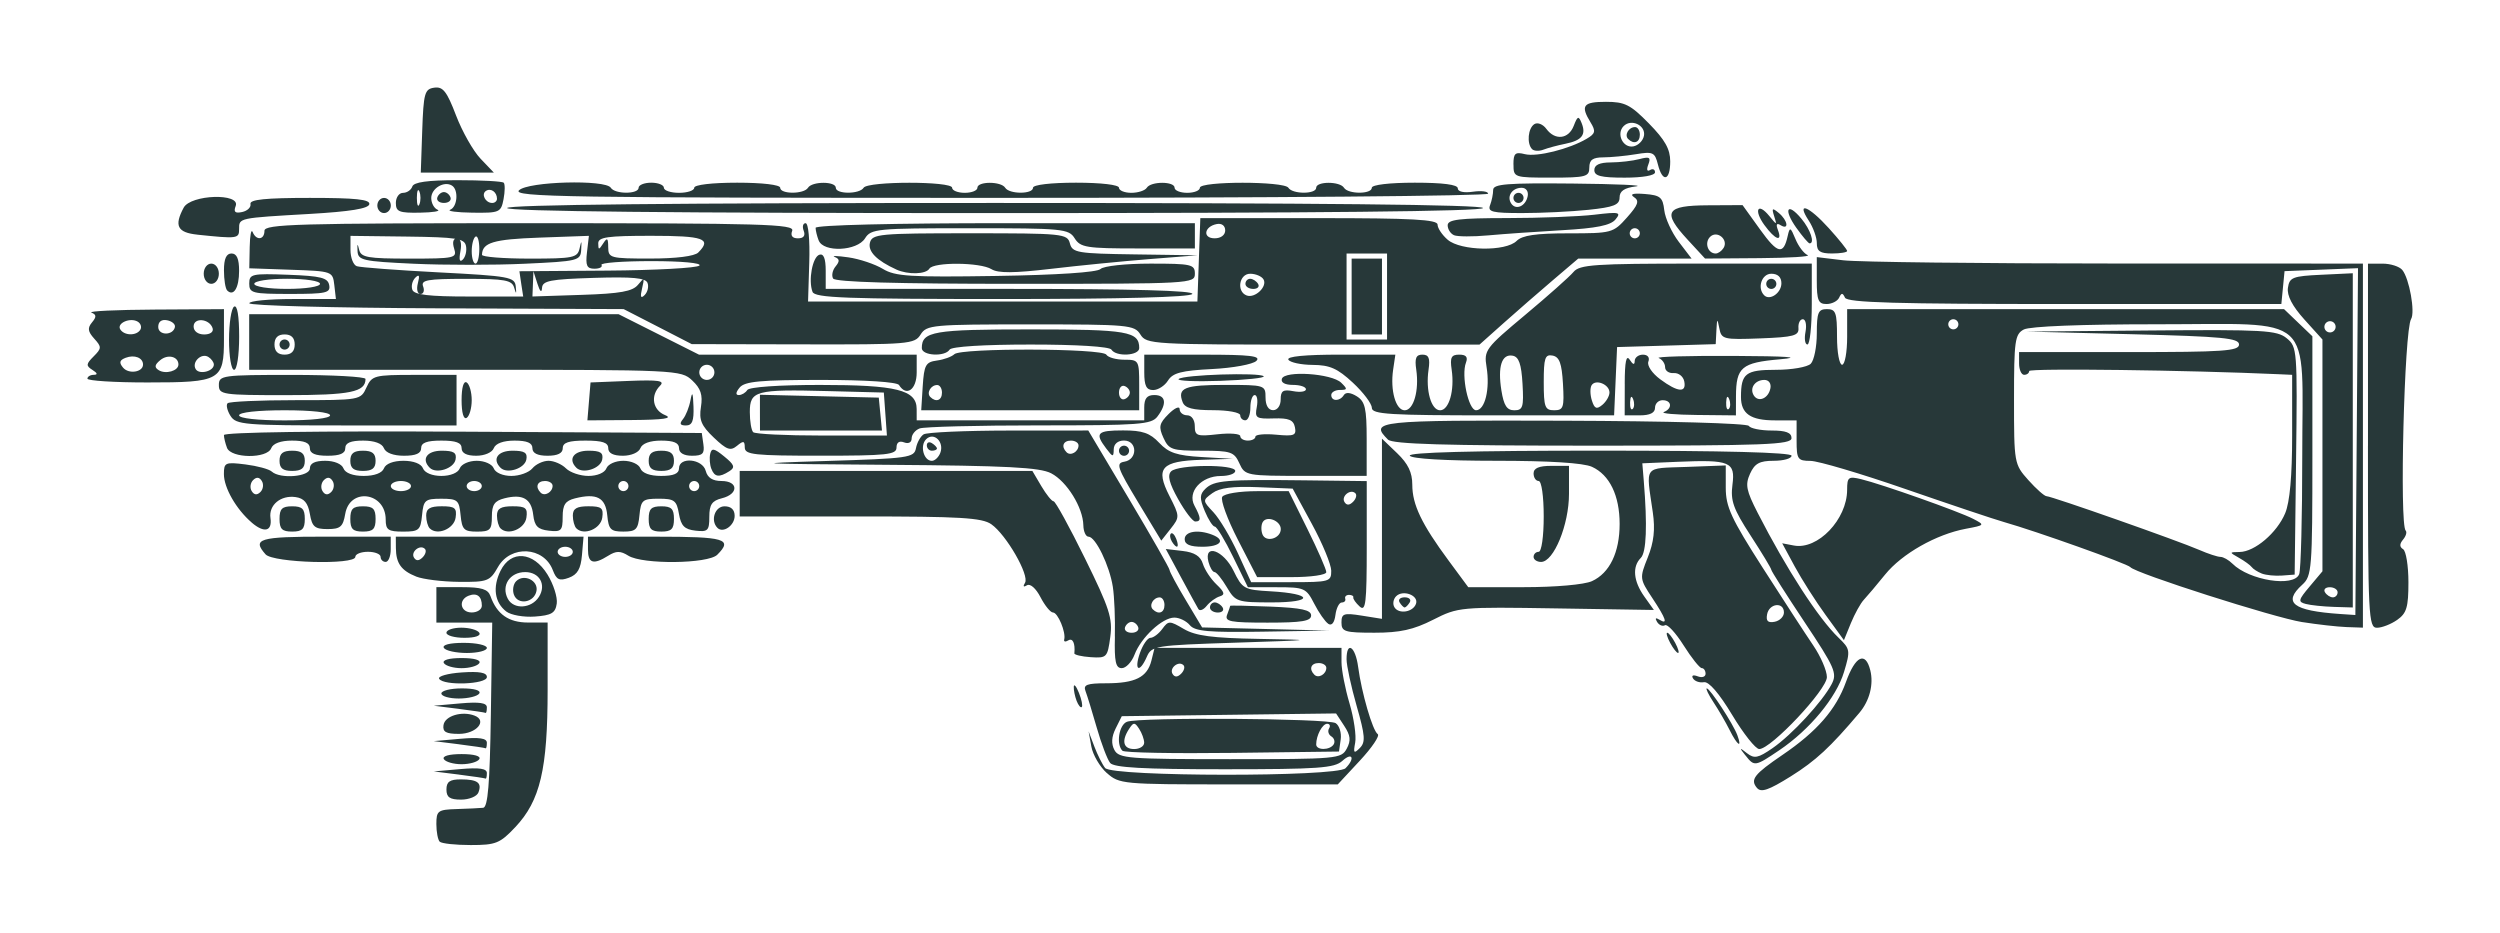 <svg height="128" viewBox="0 0 90.792 33.867" width="343.151" xmlns="http://www.w3.org/2000/svg"><path d="m15.969 30.569c-.067-.067-.122-.357-.122-.643 0-.481.056-.522.735-.543.404-.013.838-.033.964-.046.172-.017.242-.858.28-3.375l.05-3.352h-1.014-1.014v-.643-.643h.924c.714 0 .95.073 1.038.321.236.665.662.964 1.372.964h.706v2.446c0 2.881-.269 4.024-1.174 4.984-.557.591-.706.651-1.618.651-.552 0-1.059-.055-1.126-.122zm1.53-8.57c0-.345-.177-.481-.477-.366-.391.15-.308.61.11.61.202 0 .367-.11.367-.245zm-1.286 6.673c0-.281.122-.367.52-.367.611 0 .777.123.641.477-.054.142-.338.258-.63.258-.409 0-.531-.085-.531-.367zm47.593-.058c-.252-.304-.104-.495.933-1.201 1.247-.849 1.941-1.646 2.3-2.644.342-.951.708-1.127.884-.426.128.51-.025 1.106-.397 1.546-1.056 1.25-1.583 1.738-2.49 2.306-.807.504-1.081.598-1.229.419zm-23.61-.539c-.254-.227-.507-.661-.562-.964l-.1-.551.209.551c.115.303.291.654.391.78.254.322 8.41.33 8.731.009.357-.357.252-.6-.115-.267-.291.263-.869.304-4.293.304-2.945 0-4.004-.059-4.141-.23-.101-.126-.319-.702-.485-1.279-.165-.577-.35-1.176-.409-1.331-.088-.229.053-.282.75-.282 1.056 0 1.491-.218 1.643-.822l.116-.464h3.394 3.394v.518c0 .285.131.959.291 1.498.16.539.253 1.182.206 1.428-.072.379-.047.409.167.195.214-.214.196-.447-.114-1.532-.201-.704-.366-1.466-.366-1.694 0-.679.321-.469.42.275.126.946.526 2.32.712 2.444.084.056-.208.49-.649.964l-.802.862h-3.962c-3.849 0-3.975-.012-4.424-.413zm8.713-.885c.158-.296.138-.479-.092-.83l-.295-.45-3.891.05-3.891.05-.223.447c-.151.303-.165.555-.045.781.164.306.504.333 4.206.333 3.883 0 4.035-.014 4.23-.38zm-8.145.077c-.237-.237-.127-.943.165-1.055.447-.172 7.298-.126 7.577.05.135.086.218.353.184.594l-.062.438-3.868.049c-2.128.027-3.925-.007-3.994-.077zm.789-.294c-.002-.126-.084-.354-.184-.505-.161-.245-.201-.245-.362 0-.289.44-.216.735.181.735.202 0 .366-.103.364-.23zm6.882.059c.058-.094.02-.224-.084-.288-.104-.064-.142-.194-.084-.288.058-.094.027-.171-.069-.171-.173 0-.398.424-.398.75 0 .22.498.218.635-.002zm-5.456-2.875c-.175-.175-.526.108-.395.319.078.125.18.122.312-.01.108-.108.146-.248.083-.31zm5.188.096c0-.095-.124-.173-.275-.173-.284 0-.365.217-.158.424.147.147.434-.019.434-.251zm-31.496 3.878-.918-.115.964-.085c.694-.061.964-.021.964.144-0.0.126-.021.217-.046.201-.025-.016-.459-.081-.964-.144zm-.551-.561c-.069-.111.185-.184.643-.184s.711.073.643.184c-.062.101-.352.184-.643.184-.291 0-.58-.083-.643-.184zm47.266-.138c-.227-.289-.221-.297.059-.078.265.207.402.18.929-.184.703-.486 1.811-1.686 2.147-2.327.206-.392.116-.596-.984-2.248-.665-.999-1.21-1.856-1.21-1.904 0-.048-.337-.606-.75-1.241-.629-.969-.735-1.265-.66-1.844.109-.835-.086-.917-1.991-.835l-1.282.055.053.643c.133 1.623.095 2.589-.108 2.792-.318.318-.27.845.128 1.404l.347.487-3.546-.057c-3.494-.056-3.56-.05-4.473.413-.713.362-1.204.47-2.127.47-1.08 0-1.2-.037-1.2-.369 0-.328.082-.356.735-.252l.735.117v-3.272-3.272l.551.528c.398.382.551.699.551 1.145 0 .723.337 1.427 1.32 2.757l.712.964h2.006c1.164 0 2.208-.092 2.487-.219.641-.292 1.005-1.044 1.005-2.076 0-1.032-.364-1.784-1.005-2.076-.311-.142-1.549-.219-3.492-.219-1.809 0-3.056-.073-3.124-.184-.075-.121 2.263-.184 6.876-.184 4.537 0 6.989.064 6.989.184 0 .101-.291.184-.647.184-.515 0-.69.095-.86.468-.182.399-.141.609.276 1.423 1.046 2.042 2.201 3.826 2.936 4.534.426.41.435.464.199 1.247-.279.926-1.246 2.096-2.351 2.841-.883.596-.904.599-1.229.184zm-11.96-5.509c.1-.302-.475-.517-.722-.27-.106.106-.134.286-.062.402.162.263.682.175.784-.132zm-.597-.046c-.062-.101.02-.184.184-.184.163 0 .246.083.184.184-.062.101-.145.184-.184.184s-.121-.083-.184-.184zm-34.158 5.153-.918-.115.964-.085c.694-.061.964-.021.964.144-0.0.126-.021.217-.046.201-.025-.016-.459-.081-.964-.144zm46.236-1.066c-.47-.782-.848-1.221-1.025-1.189-.155.028-.333-.033-.396-.136-.068-.11.002-.141.17-.077.157.06.285.018.285-.094 0-.112-.062-.203-.138-.204-.076-0-.373-.372-.66-.827-.287-.455-.591-.784-.676-.731-.085.052-.214-.002-.287-.12-.083-.134-.053-.166.079-.084.326.202.256-.016-.255-.788-.461-.696-.463-.717-.161-1.473.22-.55.272-1.011.182-1.631-.251-1.744-.363-1.593 1.226-1.653l1.423-.054v.81c0 .692.195 1.114 1.338 2.9.736 1.15 1.562 2.419 1.836 2.822.274.402.499.922.499 1.155 0 .457-2.028 2.613-2.457 2.613-.132 0-.574-.558-.984-1.24zm1.88-3.721c0-.394-.534-.337-.611.065-.047.245.028.32.273.273.186-.036.338-.188.338-.338zm-1.971 4.272c-.139-.278-.403-.732-.586-1.01s-.292-.505-.244-.505c.116 0 .956 1.286 1.109 1.699.185.499.002.379-.279-.184zm-46.709-.184c.048-.331.666-.519 1.125-.343.479.184.071.664-.565.664-.473 0-.597-.071-.561-.321zm.564-.586-.918-.115.964-.085c.694-.061.964-.021.964.144-0.0.126-.021.217-.046.201-.025-.016-.459-.081-.964-.144zm22.428-.293c-.063-.164-.109-.395-.103-.513.006-.118.091-.017.188.225.097.242.143.473.103.513-.04.04-.125-.061-.188-.225zm-23.07-.268c0-.101.335-.184.745-.184.45 0 .7.073.632.184-.062.101-.398.184-.745.184-.348 0-.632-.083-.632-.184zm-.081-.533c-.056-.091.311-.195.816-.23.646-.045.918.004.918.166-0.0.268-1.572.326-1.734.064zm.173-.569c-.069-.111.185-.184.643-.184.457 0 .711.073.643.184-.062.101-.352.184-.643.184-.291 0-.58-.083-.643-.184zm24.367-.964c.016-.631-.017-1.443-.073-1.805-.12-.773-.628-1.823-.884-1.823-.098 0-.182-.186-.187-.413-.012-.645-.599-1.594-1.169-1.889-.415-.215-1.601-.276-5.96-.308-4.872-.035-5.106-.05-2.231-.138 3.026-.093 3.216-.12 3.281-.466.038-.202.163-.428.278-.502.115-.074 1.507-.136 3.094-.138l2.886-.002 1.476 2.479c.812 1.363 1.476 2.528 1.476 2.588 0 .06.266.554.591 1.097l.591.988 2.302.057 2.302.057-2.411.04c-1.954.032-2.454-.012-2.639-.236-.126-.152-.38-.275-.564-.275-.434 0-1.206.719-1.444 1.345-.103.27-.312.491-.464.491-.221 0-.272-.233-.249-1.148zm.849-.335c-.036-.109-.144-.197-.24-.197-.096 0-.204.089-.24.197-.036.109.072.197.24.197.168 0 .276-.089.24-.197zm.953-.813c0-.152-.078-.275-.173-.275-.232 0-.397.287-.251.434.207.207.424.126.424-.158zm-8.142-5.522c.153-.399-.236-.774-.514-.496-.235.235-.089.784.208.784.107 0 .245-.13.306-.288zm-.489-.274c0-.107.083-.143.184-.081.101.062.184.15.184.194 0 .045-.083.081-.184.081-.101 0-.184-.088-.184-.194zm5.509 0c0-.095-.124-.173-.275-.173-.284 0-.365.217-.158.424.147.147.434-.019.434-.251zm2.231 7.54c.106-.303.278-.551.383-.551.105 0 .298-.145.428-.321.225-.306.262-.306.783 0 .425.25 1.033.33 2.722.36 2.107.038 2.08.042-.855.138-2.921.095-3.037.114-3.211.512-.269.613-.473.501-.25-.138zm-2.381.009c.034-.365-.061-.565-.222-.466-.104.064-.17.048-.147-.035.069-.257-.231-.978-.407-.978-.092 0-.296-.251-.455-.557-.167-.323-.374-.504-.492-.431-.126.078-.152.042-.07-.091.168-.272-.679-1.745-1.223-2.126-.338-.237-1.13-.284-4.772-.284h-4.367v-.826-.826h5.315 5.315l.325.551c.179.303.379.551.445.551.066 0 .58.935 1.141 2.077.894 1.817 1.008 2.174.918 2.851-.1.743-.128.772-.71.733-.333-.022-.602-.086-.596-.142zm-22.898-.193c-.069-.112.212-.184.724-.184.46 0 .837.083.837.184 0 .101-.326.184-.724.184-.398 0-.775-.083-.837-.184zm44.535-.184c-.108-.202-.155-.367-.105-.367.051 0 .18.165.288.367.108.202.155.367.105.367-.051 0-.18-.165-.288-.367zm-44.443-.367c0-.101.243-.184.54-.184.297 0 .591.083.654.184.068.109-.151.184-.54.184-.359 0-.654-.083-.654-.184zm50.089-.645c-.366-.504-.87-1.296-1.121-1.76l-.456-.844.424.081c.867.166 1.932-.949 1.934-2.023.001-.462.047-.497.506-.387.75.181 3.56 1.176 4.069 1.44.435.226.432.232-.265.362-1.077.202-2.319.907-2.931 1.663-.303.374-.65.786-.771.914-.121.129-.333.512-.472.851l-.252.618zm-18.063.319c-.112-.073-.342-.402-.51-.73-.291-.568-.356-.597-1.357-.597l-1.051-0-.537-1.101c-.295-.606-.595-1.101-.666-1.101-.071 0-.234-.253-.363-.563-.193-.466-.189-.606.024-.812.314-.304.74-.34 3.608-.305l2.25.028v2.395c0 2.046-.038 2.36-.258 2.158-.142-.13-.245-.278-.23-.329.016-.05-.054-.092-.155-.092-.101 0-.163.062-.138.138.025.076-.031.138-.126.138-.094 0-.198.204-.23.454-.036.282-.135.404-.262.321zm.109-1.923c-.002-.227-.317-.992-.702-1.699l-.699-1.286-1.274-.053c-.896-.037-1.382.026-1.64.215-.364.266-.364.27.036.696.221.236.62.903.886 1.484l.483 1.055h1.456c1.388 0 1.456-.019 1.453-.413zm-3.389-1.126c-.383-.745-.64-1.448-.57-1.561.072-.116.624-.206 1.27-.206h1.143l.683 1.38c.376.759.683 1.462.683 1.561 0 .101-.555.181-1.256.181h-1.256zm1.556-.389c0-.302-.503-.502-.653-.259-.063.101-.068.303-.013.448.119.311.666.156.666-.189zm2.709-1.301c-.175-.175-.526.108-.395.319.078.125.18.122.312-.01.108-.108.146-.248.083-.31zm34.388 4.679c-1.016-.161-6.073-1.778-6.244-1.997-.093-.119-3.409-1.302-4.591-1.638-.354-.1-1.965-.641-3.581-1.2-1.616-.56-3.166-1.019-3.443-1.02-.466-.002-.505-.059-.505-.737v-.735h-.79c-.88 0-1.23-.241-1.23-.848 0-.858.167-.988 1.268-.988.575 0 1.145-.099 1.266-.22.121-.121.22-.617.22-1.102 0-.759.051-.882.367-.882.323 0 .367.122.367 1.01 0 .556.083 1.01.184 1.01.101 0 .184-.455.184-1.01v-1.01h7.933 7.933l.515.493.515.493v4.345c0 4.111-.02 4.363-.367 4.677-.723.654-.343.947 1.377 1.064l.551.037.048-6.298.048-6.298-1.334.054-1.334.054-.058.597-.058.597h-7.87c-6.116 0-7.894-.051-7.977-.23-.086-.184-.129-.184-.214 0-.059.126-.266.23-.459.23-.296 0-.352-.135-.352-.852v-.852l.964.116c.53.064 4.993.117 9.917.117l8.953.002v6.611 6.611l-.597-.021c-.328-.012-1.051-.093-1.607-.181zm-.111-1.741c.061-.16.111-2.076.111-4.258 0-5.307.536-4.818-5.278-4.818-2.737 0-4.618.074-4.835.19-.323.173-.355.405-.355 2.538 0 2.32.006 2.355.521 2.932.287.321.584.584.661.584.181 0 4.791 1.622 5.548 1.952.318.139.664.252.767.252.104 0 .299.111.435.246.61.61 2.238.866 2.424.382zm-1.358-.023c-.152-.06-.317-.166-.367-.235-.051-.069-.257-.22-.459-.334-.362-.205-.362-.208.021-.214.549-.008 1.356-.695 1.654-1.408.168-.401.253-1.353.253-2.816v-2.21l-.505-.023c-3.278-.148-9.045-.222-9.045-.115 0.0.076-.082.138-.183.138-.101 0-.184-.186-.184-.413l-0-.413h3.994c3.428 0 3.994-.039 3.994-.275 0-.233-.594-.29-3.857-.373l-3.857-.097 4.525-.04c4.074-.036 4.564-.008 4.918.281.383.313.392.423.342 4.453l-.051 4.132-.459.035c-.253.019-.583-.014-.735-.073zm-17.846-6.726c.034-.177-.058-.306-.219-.306-.341 0-.547.299-.386.561.166.269.533.114.604-.254zm6.827-2.326c0-.101-.083-.184-.184-.184-.101 0-.184.083-.184.184 0 .101.083.184.184.184.101 0 .184-.083.184-.184zm14.875 4.408v-6.611h.528c.291 0 .614.103.718.23.255.308.474 1.533.319 1.784-.246.398-.426 7.452-.196 7.682.053.053.011.2-.095.326-.132.159-.132.267.002.349.106.065.193.605.193 1.2 0 .909-.065 1.126-.408 1.367-.224.157-.555.286-.735.286-.307 0-.327-.398-.327-6.611zm-41.432 6.137c.061-.16.111-.304.111-.321-0-.017.661-.004 1.469.029 1.121.046 1.47.122 1.47.321 0 .206-.336.261-1.581.261-1.366 0-1.566-.039-1.469-.29zm-26.181-.115c-.424-.329-.501-.88-.208-1.477.376-.766 1.189-.702 1.706.135.217.352.369.827.336 1.056-.049.342-.19.426-.794.47-.404.03-.872-.053-1.04-.184zm1.189-.534c.275-.439.02-.897-.501-.897-.56 0-.883.497-.63.971.214.399.86.357 1.13-.073zm-.908-.07c-.064-.166-.028-.389.08-.497.28-.28.81-.024.737.355-.081.423-.67.525-.817.142zm24.855.515c-.049-.082-.336-.606-.637-1.165l-.547-1.016.613.072c.431.05.649.189.734.465.066.217.29.555.496.751.293.279.318.374.115.434-.143.043-.356.197-.472.343-.117.146-.252.198-.301.117zm.421-.057c0-.101.078-.184.173-.184.095 0 .224.083.286.184.062.101-.015.184-.173.184-.157 0-.286-.083-.286-.184zm39.801-.127c-.293-.076-.28-.14.138-.636l.463-.551v-4.209-4.209l-.657-.727c-.437-.484-.637-.868-.597-1.148.054-.381.17-.427 1.208-.476l1.148-.055v6.069 6.069l-.689-.021c-.379-.012-.835-.059-1.014-.106zm1.152-.424c0-.101-.129-.184-.286-.184-.157 0-.235.083-.173.184.062.101.191.184.286.184.095 0 .173-.083.173-.184zm-.102-9.749c-.059-.096-.186-.126-.281-.066-.096.059-.126.186-.067.281.059.096.186.126.281.066.096-.059.126-.186.067-.281zm-40.238 9.565c-.179-.303-.381-.551-.448-.551-.067 0-.166-.165-.219-.367-.179-.683.544-.428.91.321.321.658.382.691 1.347.745 1.55.087 1.587.403.047.403-1.263 0-1.324-.021-1.637-.551zm-29.441-.388c-.544-.217-.733-.482-.737-1.035l-.003-.413h3.409 3.409l-.057.669c-.043.5-.163.708-.476.823-.344.126-.448.077-.583-.276-.326-.857-1.529-.926-1.991-.114-.294.517-.378.549-1.415.539-.606-.006-1.306-.092-1.556-.192zm.316-1.005c-.175-.175-.526.108-.395.319.078.125.18.122.312-.01.108-.108.146-.248.083-.31zm5.372.107c0-.101-.124-.184-.275-.184-.152 0-.275.083-.275.184 0 .101.124.184.275.184.152 0 .275-.083.275-.184zm-11.157.093c-.499-.566-.239-.644 2.158-.644h2.387v.459c0 .253-.083.459-.184.459-.101 0-.184-.083-.184-.184 0-.101-.207-.184-.459-.184-.253 0-.459.083-.459.184 0 .302-2.987.218-3.26-.091zm11.708-.184v-.459h2.479c2.507 0 2.789.084 2.217.656-.333.333-2.711.359-3.229.035-.29-.181-.439-.181-.73 0-.544.34-.737.279-.737-.231zm34.342.275c0-.101.083-.184.184-.184.105 0 .184-.551.184-1.286 0-.735-.079-1.286-.184-1.286-.101 0-.184-.124-.184-.275 0-.192.194-.275.643-.275h.643v1.017c0 1.122-.554 2.472-1.014 2.472-.149 0-.272-.083-.272-.184zm-13.138-.563c-.067-.108-.082-.235-.034-.283.048-.048.136.04.196.196.124.324.018.381-.163.088zm.467-.08c0-.283.48-.362.995-.164.509.195.313.439-.352.439-.449 0-.643-.083-.643-.275zm-1.697-1.35c-.758-1.258-.81-1.411-.493-1.464.487-.081.474-.768-.014-.768-.225 0-.37.124-.373.321-.005.291-.032.287-.275-.035-.422-.558-.332-.654.617-.654.704 0 .974.093 1.31.451.342.364.641.463 1.547.516l1.123.065-1.125.035c-1.473.046-1.694.294-1.174 1.314.377.739.378.766.045 1.189l-.341.433zm-32.186.746c-.562-.482-1.01-1.262-1.01-1.76 0-.42.049-.442.781-.351.429.054.859.17.955.258.306.281 1.387.191 1.387-.115 0-.184.184-.275.557-.275.325 0 .601.114.662.275.065.171.345.275.735.275s.669-.105.735-.275c.064-.168.342-.275.709-.275.367 0 .645.108.709.275.062.162.338.275.668.275s.606-.114.668-.275c.059-.154.332-.275.617-.275.285 0 .558.122.617.275.06.158.334.275.64.275.294 0 .637-.124.763-.275.126-.152.39-.275.587-.275s.482.124.633.275c.152.152.52.275.819.275.314 0 .588-.116.649-.275.059-.154.332-.275.617-.275s.558.122.617.275c.066.173.347.275.754.275.454 0 .649-.083.649-.275 0-.431.856-.35.971.092.065.248.25.367.572.367.616 0 .629.473.017.626-.364.091-.459.231-.459.675 0 .502-.052.554-.504.502-.398-.046-.524-.174-.599-.609-.084-.489-.167-.551-.735-.551-.589 0-.646.049-.699.597-.05.522-.124.597-.585.597-.461 0-.535-.075-.585-.595-.062-.642-.384-.81-1.174-.611-.349.088-.445.232-.445.671 0 .502-.052.554-.505.502-.4-.046-.517-.166-.564-.574-.067-.588-.381-.769-1.043-.602-.361.091-.459.232-.459.663 0 .483-.063.547-.539.547-.474 0-.546-.072-.597-.597-.053-.549-.109-.597-.7-.597-.591 0-.647.048-.7.597-.053.546-.111.597-.689.597-.542 0-.631-.062-.631-.437 0-.994-1.303-1.177-1.47-.206-.08.468-.177.551-.642.551-.465 0-.562-.083-.642-.551-.069-.399-.211-.567-.517-.611-.542-.077-.981.288-.914.76.069.485-.226.557-.682.166zm.367-1.509c-.089-.144-.194-.154-.317-.032-.101.101-.124.281-.05.399.089.144.194.154.317.032.101-.101.124-.281.05-.399zm2.571 0c-.089-.144-.194-.154-.317-.032-.101.101-.124.281-.05.399.089.144.194.154.317.032.101-.101.124-.281.05-.399zm7.989.173c0-.095-.124-.173-.275-.173-.284 0-.365.217-.158.424.147.147.434-.019.434-.251zm-5.142.011c0-.101-.165-.184-.367-.184s-.367.083-.367.184c0 .101.165.184.367.184s.367-.083.367-.184zm2.571 0c0-.101-.124-.184-.275-.184-.152 0-.275.083-.275.184 0 .101.124.184.275.184.152 0 .275-.083.275-.184zm5.326 0c0-.101-.083-.184-.184-.184-.101 0-.184.083-.184.184 0 .101.083.184.184.184.101 0 .184-.083.184-.184zm2.571 0c0-.101-.083-.184-.184-.184-.101 0-.184.083-.184.184 0 .101.083.184.184.184.101 0 .184-.083.184-.184zm-15.243 1.194c0-.367.092-.459.459-.459.367 0 .459.092.459.459 0 .367-.092.459-.459.459-.367 0-.459-.092-.459-.459zm2.571 0c0-.367.092-.459.459-.459.367 0 .459.092.459.459 0 .367-.092.459-.459.459-.367 0-.459-.092-.459-.459zm2.885.344c-.072-.072-.13-.282-.13-.467 0-.253.14-.337.564-.337.48 0 .555.062.505.413-.058.408-.667.661-.939.39zm2.571 0c-.072-.072-.13-.282-.13-.467 0-.253.14-.337.564-.337.48 0 .555.062.505.413-.058.408-.667.661-.939.39zm2.755 0c-.072-.072-.13-.282-.13-.467 0-.253.14-.337.564-.337.48 0 .555.062.505.413-.058.408-.667.661-.939.39zm2.625-.344c0-.367.092-.459.459-.459.367 0 .459.092.459.459 0 .367-.092.459-.459.459-.367 0-.459-.092-.459-.459zm2.497.324c-.264-.264-.093-.783.258-.783.238 0 .367.122.367.348 0 .349-.419.641-.625.436zm16.731-1.043c-.325-.582-.397-.867-.254-1.01.25-.25 2.329-.264 2.329-.015 0 .101-.235.184-.522.184-.712 0-1.228.576-.961 1.075.242.453.249.578.03.578-.092 0-.372-.365-.621-.811zm-16.954-1.106c-.056-.146-.074-.387-.04-.537.051-.224.141-.208.511.094.371.302.403.396.184.535-.374.237-.537.214-.654-.091zm19.179-.194c-.191-.42-.31-.459-1.377-.459-1.073 0-1.185-.038-1.381-.467-.183-.401-.156-.523.188-.867.22-.22.4-.299.4-.176 0 .123.124.224.275.224.159 0 .275.166.275.391 0 .355.076.383.826.298.455-.051.826-.021.826.068 0 .089.124.161.275.161.152 0 .275-.064.275-.143 0-.078.338-.11.752-.071.655.062.743.028.683-.271-.054-.267-.223-.337-.769-.32-.642.021-.693-.014-.616-.413.046-.24.012-.436-.075-.436-.087 0-.158.207-.158.459 0 .253-.083.459-.184.459s-.184-.083-.184-.184c0-.101-.446-.184-.99-.184-.736 0-1.019-.075-1.102-.292-.199-.519.068-.626 1.553-.626 1.433 0 1.458.008 1.458.459 0 .286.104.459.275.459.158 0 .275-.166.275-.389 0-.316.086-.372.459-.301.253.048.459.017.459-.07 0-.087-.213-.158-.474-.158-.29 0-.446-.087-.4-.223.102-.307 1.808-.193 2.154.144.236.23.23.262-.046.262-.173 0-.315.083-.315.184 0 .236.312.238.457.003.07-.113.244-.097.47.044.302.189.359.434.359 1.557v1.333h-2.208c-2.177 0-2.211-.006-2.417-.459zm-34.86-.092c0-.269.122-.367.459-.367.337 0 .459.098.459.367 0 .269-.122.367-.459.367-.337 0-.459-.098-.459-.367zm2.571 0c0-.269.122-.367.459-.367.337 0 .459.098.459.367 0 .269-.122.367-.459.367-.337 0-.459-.098-.459-.367zm2.885.253c-.315-.315-.102-.62.434-.62.438 0 .551.072.503.321-.063.329-.703.533-.937.299zm2.571 0c-.315-.315-.102-.62.434-.62.438 0 .551.072.503.321-.063.329-.703.533-.937.299zm2.755 0c-.315-.315-.102-.62.434-.62.438 0 .551.072.503.321-.063.329-.703.533-.937.299zm2.625-.253c0-.269.122-.367.459-.367.337 0 .459.098.459.367 0 .269-.122.367-.459.367-.337 0-.459-.098-.459-.367zm-15.315-.474c-.061-.16-.111-.367-.111-.461 0-.103 3.429-.152 8.677-.123l8.677.048.059.413c.048.337-.029.413-.413.413-.297 0-.472-.102-.472-.275 0-.193-.194-.275-.649-.275-.407 0-.688.103-.754.275-.06.157-.334.275-.637.275-.35 0-.531-.094-.531-.275 0-.204-.214-.275-.826-.275-.612 0-.826.071-.826.275 0 .184-.184.275-.551.275s-.551-.092-.551-.275c0-.193-.194-.275-.649-.275-.407 0-.688.103-.754.275-.06.157-.334.275-.637.275-.35 0-.531-.094-.531-.275 0-.199-.204-.275-.735-.275-.531 0-.735.077-.735.275 0 .191-.192.275-.623.275-.384 0-.664-.106-.729-.275-.066-.173-.347-.275-.754-.275-.454 0-.649.083-.649.275 0 .192-.194.275-.643.275-.449 0-.643-.083-.643-.275 0-.193-.194-.275-.649-.275-.407 0-.688.103-.754.275-.148.387-1.458.375-1.608-.015zm18.804-.007c0-.247-.048-.258-.282-.064-.236.196-.373.147-.842-.299-.456-.434-.542-.64-.467-1.112.07-.439-.007-.672-.318-.964-.404-.379-.539-.386-8.25-.386h-7.839v-1.01-1.01h6.707 6.707l1.461.735 1.461.735h3.953 3.953v.643c0 .629-.373.896-.643.459-.067-.109-1.219-.184-2.835-.184-2.195 0-2.766.053-2.95.275-.144.174-.156.275-.033.275.107 0 .246-.083.309-.184.067-.108 1.153-.184 2.637-.184 2.784 0 3.511.181 3.514.872l.001.413h4.132 4.132v-.459c0-.337.098-.459.367-.459.421 0 .466.314.112.781-.219.289-.652.321-4.295.321-2.228 0-4.182.05-4.341.111-.16.061-.29.224-.29.362 0 .147-.114.206-.275.144-.174-.067-.275.002-.275.189 0 .258-.347.295-2.755.295-2.419 0-2.755-.036-2.755-.298zm5.107-1.217-.056-.781-2.02-.053c-2.635-.07-2.847-.013-2.847.761 0 .335.055.664.122.731.067.067 1.188.122 2.49.122h2.367zm-4.556-.052v-.649l2.158.052 2.158.052.058.597.058.597h-2.215-2.215zm-1.653-1.463c0-.152-.124-.275-.275-.275-.152 0-.275.124-.275.275 0 .152.124.275.275.275.152 0 .275-.124.275-.275zm-15.243-1.01c0-.245-.122-.367-.367-.367s-.367.122-.367.367c0 .245.122.367.367.367s.367-.122.367-.367zm-.551 0c0-.101.083-.184.184-.184.101 0 .184.083.184.184s-.083.184-.184.184c-.101 0-.184-.083-.184-.184zm30.486 3.857c0-.101.083-.184.184-.184.101 0 .184.083.184.184 0 .101-.083.184-.184.184-.101 0-.184-.083-.184-.184zm9.77-.404c-.681-.681-.436-.707 6.39-.686 3.761.012 6.655.093 6.714.188.057.092.429.168.827.168.521 0 .724.077.724.275 0 .24-.924.275-7.217.275-5.369 0-7.274-.056-7.438-.22zm-42.037-.862c-.119-.191-.167-.398-.105-.459.061-.061 1.174-.112 2.472-.112 2.34 0 2.363-.004 2.57-.459.199-.436.285-.459 1.741-.459h1.532v.918.918h-3.996c-3.721 0-4.011-.024-4.213-.347zm3.618-.02c0-.109-.673-.184-1.653-.184-.979 0-1.653.075-1.653.184 0 .109.673.184 1.653.184.979 0 1.653-.075 1.653-.184zm12.815.138c.104-.126.227-.436.273-.689.062-.338.091-.278.109.23.019.523-.047.689-.273.689-.216 0-.246-.063-.109-.23zm-8.04-.689c0-.457.073-.711.184-.643.101.062.184.352.184.643 0 .291-.083.58-.184.643-.111.069-.184-.185-.184-.643zm4.626.046.057-.689 1.377-.055c1.101-.044 1.331-.009 1.148.174-.36.36-.269.886.184 1.068.295.119-.049.169-1.205.178l-1.618.012zm28.431.232c0-.15-.31-.561-.689-.913-.556-.517-.837-.641-1.458-.645-.423-.003-.821-.088-.883-.189-.073-.118.6-.184 1.886-.184h1.999l-.081.549c-.11.751.095 1.472.42 1.472.324 0 .53-.721.42-1.472-.062-.42-.009-.549.223-.549.233 0 .285.128.223.549-.11.751.095 1.472.42 1.472.324 0 .53-.721.42-1.472-.066-.448-.015-.549.275-.549.248 0 .322.087.244.29-.179.466.09 1.73.367 1.73.324 0 .511-.772.381-1.571-.099-.608-.044-.683 1.401-1.89.827-.691 1.617-1.393 1.756-1.561.221-.267.766-.304 4.453-.304h4.201v1.469c0 .808-.071 1.469-.158 1.469-.087 0-.119-.207-.07-.459.048-.253.005-.459-.097-.459-.102 0-.173.145-.159.321.022.276-.173.329-1.384.375-1.343.051-1.413.033-1.49-.367-.072-.375-.083-.366-.106.078l-.025.498-1.791.053-1.791.053-.054 1.24-.054 1.24h-4.399c-3.77 0-4.399-.039-4.399-.273zm5.473-.873c-.041-.713-.133-.977-.354-1.019-.4-.076-.552.388-.413 1.262.088.548.199.72.469.72.311 0 .347-.116.298-.962zm1.469 0c-.043-.744-.129-.976-.377-1.024-.275-.052-.321.087-.321.962 0 .91.042 1.024.377 1.024.339 0 .371-.096.321-.962zm1.689.317c0-.295-.503-.499-.649-.263-.06.097-.056.346.01.553.095.3.172.332.379.16.143-.119.26-.321.26-.449zm6.244-3.965c0-.225-.129-.348-.367-.348-.35 0-.521.52-.258.783.206.206.625-.087.625-.436zm-.551.02c0-.101.083-.184.184-.184.101 0 .184.083.184.184 0 .101-.083.184-.184.184-.101 0-.184-.083-.184-.184zm-5.139 3.627c.002-.809.055-1.066.181-.872.119.184.179.199.181.046.002-.126.136-.23.298-.23.175 0 .256.103.198.252-.054.142.134.422.432.643.642.475.96.5.871.07-.037-.177-.208-.31-.381-.296-.173.014-.314-.082-.314-.214 0-.132-.103-.281-.23-.332-.126-.051 1.093-.086 2.709-.078 1.985.01 2.534.05 1.692.123-1.397.122-1.593.288-1.597 1.348l-.002.689-1.423-.015c-.783-.008-1.32-.056-1.194-.107.32-.129.288-.429-.046-.429-.152 0-.275.124-.275.275 0 .184-.184.275-.551.275h-.551l.003-1.148zm.306.562c-.059-.147-.102-.103-.111.111-.008.194.035.302.096.241.061-.061.068-.219.014-.352zm3.489 0c-.059-.147-.102-.103-.111.111-.008.194.035.302.096.241.061-.061.068-.219.014-.352zm-29.29-.471c.05-.773.108-.879.515-.934.253-.034.538-.137.634-.23.24-.232 5.375-.217 5.519.016.062.101.357.184.654.184.526 0 .54.025.54.918v.918h-3.958-3.958zm.699.23c0-.152-.078-.275-.173-.275-.232 0-.397.287-.251.434.207.207.424.126.424-.158zm6.823 0c0-.096-.089-.204-.197-.24-.109-.036-.197.072-.197.24 0 .168.089.276.197.24.109-.036.197-.144.197-.24zm-33.084-.275c0-.35.122-.367 2.663-.367 1.465 0 2.663.066 2.663.147 0 .475-.553.588-2.883.588-2.32 0-2.443-.018-2.443-.367zm33.608-.459v-.643h2.149c1.702 0 2.102.047 1.922.226-.124.124-.849.258-1.609.296-1.109.056-1.426.139-1.599.416-.119.191-.362.347-.54.347-.247 0-.323-.152-.323-.643zm-38.382.23c-0-.076.103-.139.23-.141.152-.002.137-.061-.046-.177-.241-.153-.236-.214.042-.492.293-.293.295-.343.021-.646-.232-.257-.25-.385-.08-.589.168-.202.163-.283-.021-.356-.13-.052.899-.102 2.288-.11l2.525-.015v1.079c0 1.514-.122 1.583-2.783 1.583-1.197 0-2.176-.062-2.176-.138zm2.02-.514c0-.247-.311-.369-.631-.246-.223.086-.247.174-.095.357.205.247.726.168.726-.111zm1.286 0c0-.294-.386-.388-.66-.161-.208.172-.221.263-.055.366.253.156.714.024.714-.205zm1.286 0c0-.084-.09-.209-.2-.277-.255-.158-.614.192-.458.445.13.211.658.076.658-.168zm-2.671-1.264c.058-.094.018-.225-.09-.292-.272-.168-.777.052-.638.278.144.232.587.241.728.014zm1.257-.102c.02-.1-.108-.209-.285-.243-.201-.039-.321.051-.321.241 0 .32.543.322.607.003zm1.368.043c-.116-.348-.689-.397-.689-.059 0 .17.157.289.383.289.224 0 .351-.095.306-.23zm35.085 1.848c.161-.156 2.941-.246 3.087-.1.059.059-.641.133-1.555.166-.914.033-1.603.003-1.532-.066zm-34.488-1.424c0-.6.083-1.142.184-1.205.115-.071.184.335.184 1.091 0 .681-.08 1.205-.184 1.205-.102 0-.184-.486-.184-1.091zm25.16.301c0-.607.422-.679 3.948-.679 3.527 0 3.948.073 3.948.679 0 .279-.843.325-1.01.055-.068-.11-1.253-.184-2.938-.184s-2.871.074-2.938.184c-.167.27-1.01.224-1.01-.055zm-9.592-.781-1.236-.635-6.798-.029c-3.739-.016-6.798-.098-6.798-.183 0-.085.708-.154 1.573-.154h1.573l-.058-.505c-.058-.5-.072-.506-1.573-.558l-1.515-.053.015-.773c.008-.425.056-.67.107-.544.129.32.429.288.429-.046 0-.241 1.193-.275 9.636-.275 8.49 0 9.623.033 9.53.275-.069.179.005.275.209.275.204 0 .278-.097.209-.275-.058-.152-.027-.275.07-.275.1 0 .157.61.132 1.423l-.044 1.423h7.07 7.07l.053-1.515.053-1.515h4.308c3.374 0 4.308.051 4.308.235 0 .129.166.377.369.551.475.407 2.111.434 2.503.041.203-.203.699-.275 1.885-.275 1.57 0 1.622-.014 2.12-.573.408-.458.46-.607.26-.74-.17-.113-.043-.151.392-.116.56.045.651.121.704.589.034.296.271.812.527 1.148l.466.61h-2.059-2.059l-.917.781c-.505.429-1.311 1.132-1.793 1.561l-.875.781h-6.043c-5.844 0-6.051-.012-6.272-.367-.217-.348-.428-.367-3.991-.367-3.563 0-3.774.019-3.991.367-.218.35-.423.367-4.271.358l-4.042-.009zm26.488-1.092v-1.561h-.735-.735v1.561 1.561h.735.735zm-1.286 0v-1.377h.551.551v1.377 1.377h-.551-.551zm-30.157-.459-.067-.459 3.189-.023c1.754-.013 3.261-.095 3.349-.184.092-.092-.655-.161-1.741-.161-1.046 0-1.863.062-1.816.138.047.076-.068.138-.256.138-.277 0-.328-.113-.271-.597l.07-.597-1.805.065c-1.666.06-2.069.181-2.078.624-.002.076.777.138 1.729.138 1.586 0 1.739-.031 1.815-.37.069-.308.079-.3.059.046-.023.399-.105.42-2.045.51-1.111.052-2.929.052-4.04 0-1.858-.087-2.022-.124-2.038-.461-.014-.28 0-.291.059-.046.066.278.311.321 1.821.321 1.661 0 1.739-.018 1.628-.367-.072-.226-.033-.367.101-.367.135 0 .183.18.127.473-.058.305-.027.41.088.295.098-.098.15-.32.115-.493-.055-.273-.338-.318-2.129-.341l-2.066-.026 0.0.511c0.0.281.103.547.23.591.126.044 1.468.145 2.982.224 2.564.133 2.755.168 2.79.51.029.286.016.296-.057.046-.081-.275-.332-.321-1.754-.321-1.399 0-1.642.043-1.553.275.058.152.016.275-.094.275-.113 0-.155-.17-.096-.394.074-.281.046-.337-.095-.196-.109.109-.156.307-.105.44.069.179.602.242 2.059.242h1.966zm4.24.032c.227-.277.242-.264.148.132-.075.314-.048.383.093.242.109-.109.156-.307.105-.44-.07-.184-.541-.228-1.953-.184-1.589.05-1.863.103-1.879.367-.011.191-.075.133-.165-.15l-.147-.459-.018.459-.018.459 1.791-.059c1.402-.046 1.845-.126 2.043-.367zm22.714-.199c-.068-.111-.285-.201-.481-.201-.402 0-.506.648-.127.789.305.113.766-.332.608-.588zm-.654.166c0-.101.078-.184.173-.184.095 0 .224.083.286.184.062.101-.015.184-.173.184-.157 0-.286-.083-.286-.184zm-27.823-1.268c0-.293-.062-.495-.138-.448-.076.047-.138.287-.138.533 0 .247.062.448.138.448.076 0 .138-.24.138-.533zm7.952.129c.5-.5.201-.606-1.708-.606-1.593 0-1.928.048-1.925.275.003.245.023.245.181 0 .144-.223.179-.196.181.138.003.395.07.413 1.527.413.941 0 1.609-.084 1.745-.22zm19.136-.803c0-.171-.125-.265-.306-.23-.461.089-.524.518-.076.518.226 0 .383-.119.383-.289zm15.059.105c0-.101-.083-.184-.184-.184-.101 0-.184.083-.184.184 0 .101.083.184.184.184.101 0 .184-.083.184-.184zm-30.046 2.127c-.159-.415-.002-1.266.249-1.348.155-.051.23.138.23.583v.658h6.714c4.429 0 6.675.062 6.6.184-.072.117-2.575.184-6.903.184-5.686 0-6.806-.042-6.89-.26zm-21.258-.051c-.065-.065-.117-.393-.117-.73 0-.422.086-.612.275-.612.191 0 .275.193.275.632 0 .618-.199.944-.434.71zm.801-.248c0-.35.095-.371 1.421-.321 1.182.045 1.432.108 1.483.375.054.285-.108.321-1.421.321-1.37 0-1.483-.028-1.483-.375zm2.571.008c0-.104-.52-.184-1.194-.184-.673 0-1.194.08-1.194.184 0 .104.52.184 1.194.184.673 0 1.194-.08 1.194-.184zm-4.224-.367c0-.204.122-.367.275-.367s.275.163.275.367c0 .204-.122.367-.275.367s-.275-.163-.275-.367zm22.859.176c-.065-.105-.025-.304.089-.441.156-.188.148-.273-.03-.342-.13-.051.093-.045.497.013.404.058.966.247 1.25.419.448.272.983.305 4.111.256 2.223-.035 3.671-.131 3.792-.252.109-.109.913-.196 1.812-.196 1.494 0 1.616.028 1.616.367 0 .36-.122.367-6.509.367-4.323 0-6.548-.064-6.627-.192zm2.301-.326c-.719-.326-1.048-.66-.964-.98.082-.314.343-.339 3.627-.339 3.384 0 3.542.016 3.634.367.089.34.265.37 2.363.4l2.267.033-1.745.138c-.96.076-2.569.235-3.576.354-1.339.157-1.918.161-2.155.013-.405-.253-2.104-.267-2.258-.019-.127.206-.773.223-1.194.033zm28.729-1.089c-.931-1.009-.796-1.238.732-1.246l1.265-.007.64.89c.635.884.846.931 1.001.225.073-.33.101-.319.281.118.11.267.309.529.442.582.133.053-.651.103-1.742.111l-1.984.015zm1.307.305c.189-.306-.236-.657-.49-.404-.212.212-.079.604.204.604.089 0 .217-.09.285-.2zm3.388-.174c0-.206-.133-.577-.297-.826-.465-.709 0-.53.734.282.365.404.664.776.664.826 0 .05-.248.091-.551.091-.432 0-.551-.081-.551-.374zm-36.251-.1c-.061-.16-.111-.366-.111-.459 0-.099 2.827-.169 6.887-.169h6.887v.459.459h-2.068c-1.869 0-2.09-.035-2.297-.367-.217-.347-.428-.367-3.807-.367s-3.591.02-3.807.367c-.29.465-1.512.52-1.682.077zm35.509-.455c-.483-.679-.335-.956.18-.337.332.398.498.898.299.898-.044 0-.259-.253-.479-.562zm-58.071.244c-.727-.076-.852-.32-.499-.98.257-.48 2.072-.538 1.889-.061-.084.218-.023.275.235.219.192-.041.328-.174.302-.294-.033-.16.55-.219 2.158-.219 1.665 0 2.193.056 2.158.23-.032.159-.696.267-2.158.352-2.614.151-2.571.142-2.571.551 0 .348-.054.356-1.515.203zm45.636.02c-.126-.055-.23-.217-.23-.36 0-.21.419-.26 2.158-.262 1.187-.001 2.612-.056 3.168-.122.911-.109.986-.092.768.173-.177.215-.694.319-1.928.389-.928.053-2.141.138-2.697.189-.556.051-1.113.048-1.24-.007zm11.276-.363c-.401-.551-.247-.85.173-.336.278.341.285.341.178.007-.094-.294-.068-.312.169-.115.327.271.381.638.065.443-.144-.089-.176-.033-.098.173.175.456-.1.359-.486-.172zm-50.378-.716c0-.152.11-.275.245-.275.135 0 .245.124.245.275 0 .152-.11.275-.245.275-.135 0-.245-.124-.245-.275zm.673-.092c0-.202.117-.367.26-.367.143 0 .295-.103.337-.23.053-.16.555-.23 1.653-.23.867 0 1.617.041 1.667.092.05.05.047.319-.006.597-.093.482-.144.504-1.132.491-.569-.008-.931-.056-.805-.107.265-.107.309-.726.062-.878-.286-.177-.751.104-.751.453 0 .183.103.374.23.425.126.051-.163.099-.643.107-.755.013-.872-.035-.872-.353zm.856-.413c-.051-.126-.093-.023-.093.23 0 .253.042.356.093.23.051-.126.051-.333 0-.459zm2.817.26c0-.239-.218-.398-.396-.288-.19.117-.026.441.223.441.095 0 .173-.069.173-.153zm.367.337c0-.121 6.03-.184 17.722-.184 11.692 0 17.722.062 17.722.184 0 .121-6.03.184-17.722.184-11.692 0-17.722-.062-17.722-.184zm35.7-.107c.061-.16.111-.408.111-.551 0-.215.504-.255 2.892-.231 1.591.016 2.624.063 2.296.103-.424.053-.597.169-.597.404 0 .268-.209.351-1.129.447-.621.065-1.704.118-2.407.118-1.09 0-1.262-.043-1.167-.29zm1.365-.322c.034-.177-.058-.306-.219-.306-.341 0-.547.299-.386.561.166.269.533.114.604-.254zm-.518.061c0-.101.083-.184.184-.184.101 0 .184.083.184.184 0 .101-.083.184-.184.184-.101 0-.184-.083-.184-.184zm-39.082-.014c.036-.109.144-.197.24-.197.096 0 .204.089.24.197.036.109-.072.197-.24.197-.168 0-.276-.089-.24-.197zm2.969-.262c.321-.321 3.142-.398 3.332-.092.148.239 1.01.239 1.01 0 0-.101.207-.184.459-.184s.459.083.459.184c0 .101.248.184.551.184s.551-.083.551-.184c0-.108.643-.184 1.561-.184.918 0 1.561.076 1.561.184 0 .239.862.239 1.01 0 .148-.239 1.01-.239 1.01 0 0 .239.862.239 1.01 0 .15-.242 3.214-.242 3.214 0 0 .101.207.184.459.184.253 0 .459-.083.459-.184 0-.239.862-.239 1.01 0 .148.239 1.01.239 1.01 0 0-.108.643-.184 1.561-.184.918 0 1.561.076 1.561.184 0 .101.202.184.448.184.247 0 .499-.083.562-.184.148-.239 1.01-.239 1.01 0 0 .101.207.184.459.184.253 0 .459-.083.459-.184 0-.242 3.064-.242 3.214 0 .148.239 1.01.239 1.01 0 0-.239.862-.239 1.01 0 .148.239 1.01.239 1.01 0 0-.108.643-.184 1.561-.184 1.024 0 1.561.07 1.561.204 0 .123.22.172.551.124.303-.044.551-.013.551.071 0 .084-7.981.152-17.735.152-15.765 0-17.705-.031-17.46-.275zm36.113-.938c0-.406.063-.463.417-.374.435.109 1.612-.185 2.246-.561.315-.187.334-.272.138-.593-.374-.611-.272-.747.559-.747.686 0 .889.102 1.561.787.584.595.773.931.773 1.377 0 .711-.28.779-.448.108-.11-.44-.18-.472-.8-.369-.374.062-.907.113-1.185.114-.382.002-.505.092-.505.369 0 .335-.122.367-1.377.367-1.362 0-1.377-.005-1.377-.479zm4.74-1.039c.073-.38-.457-.635-.737-.355-.28.28-.024.81.355.737.176-.034.348-.206.381-.381zm-.573.115c-.147-.147.019-.434.251-.434.095 0 .173.124.173.275 0 .284-.217.365-.424.158zm-1.229 1.128c0-.188.19-.276.597-.278.328-.002.797-.056 1.041-.121.367-.098.423-.064.323.196-.072.187-.047.269.061.202.1-.062.182-.025.182.082 0 .115-.449.194-1.102.194-.857 0-1.102-.061-1.102-.275zm-42.568-1.423c.048-1.377.088-1.52.438-1.57.316-.045.457.134.791 1.01.224.586.624 1.292.89 1.57l.483.505h-1.327-1.327zm40.309.664c-.202-.202-.15-.766.083-.911.116-.072.311.006.433.173.315.43.808.376.995-.11.139-.359.176-.373.286-.101.172.426.011.631-.591.753-.28.056-.637.152-.794.213-.157.061-.343.053-.413-.018z" fill="#273839" stroke-width=".184"/></svg>